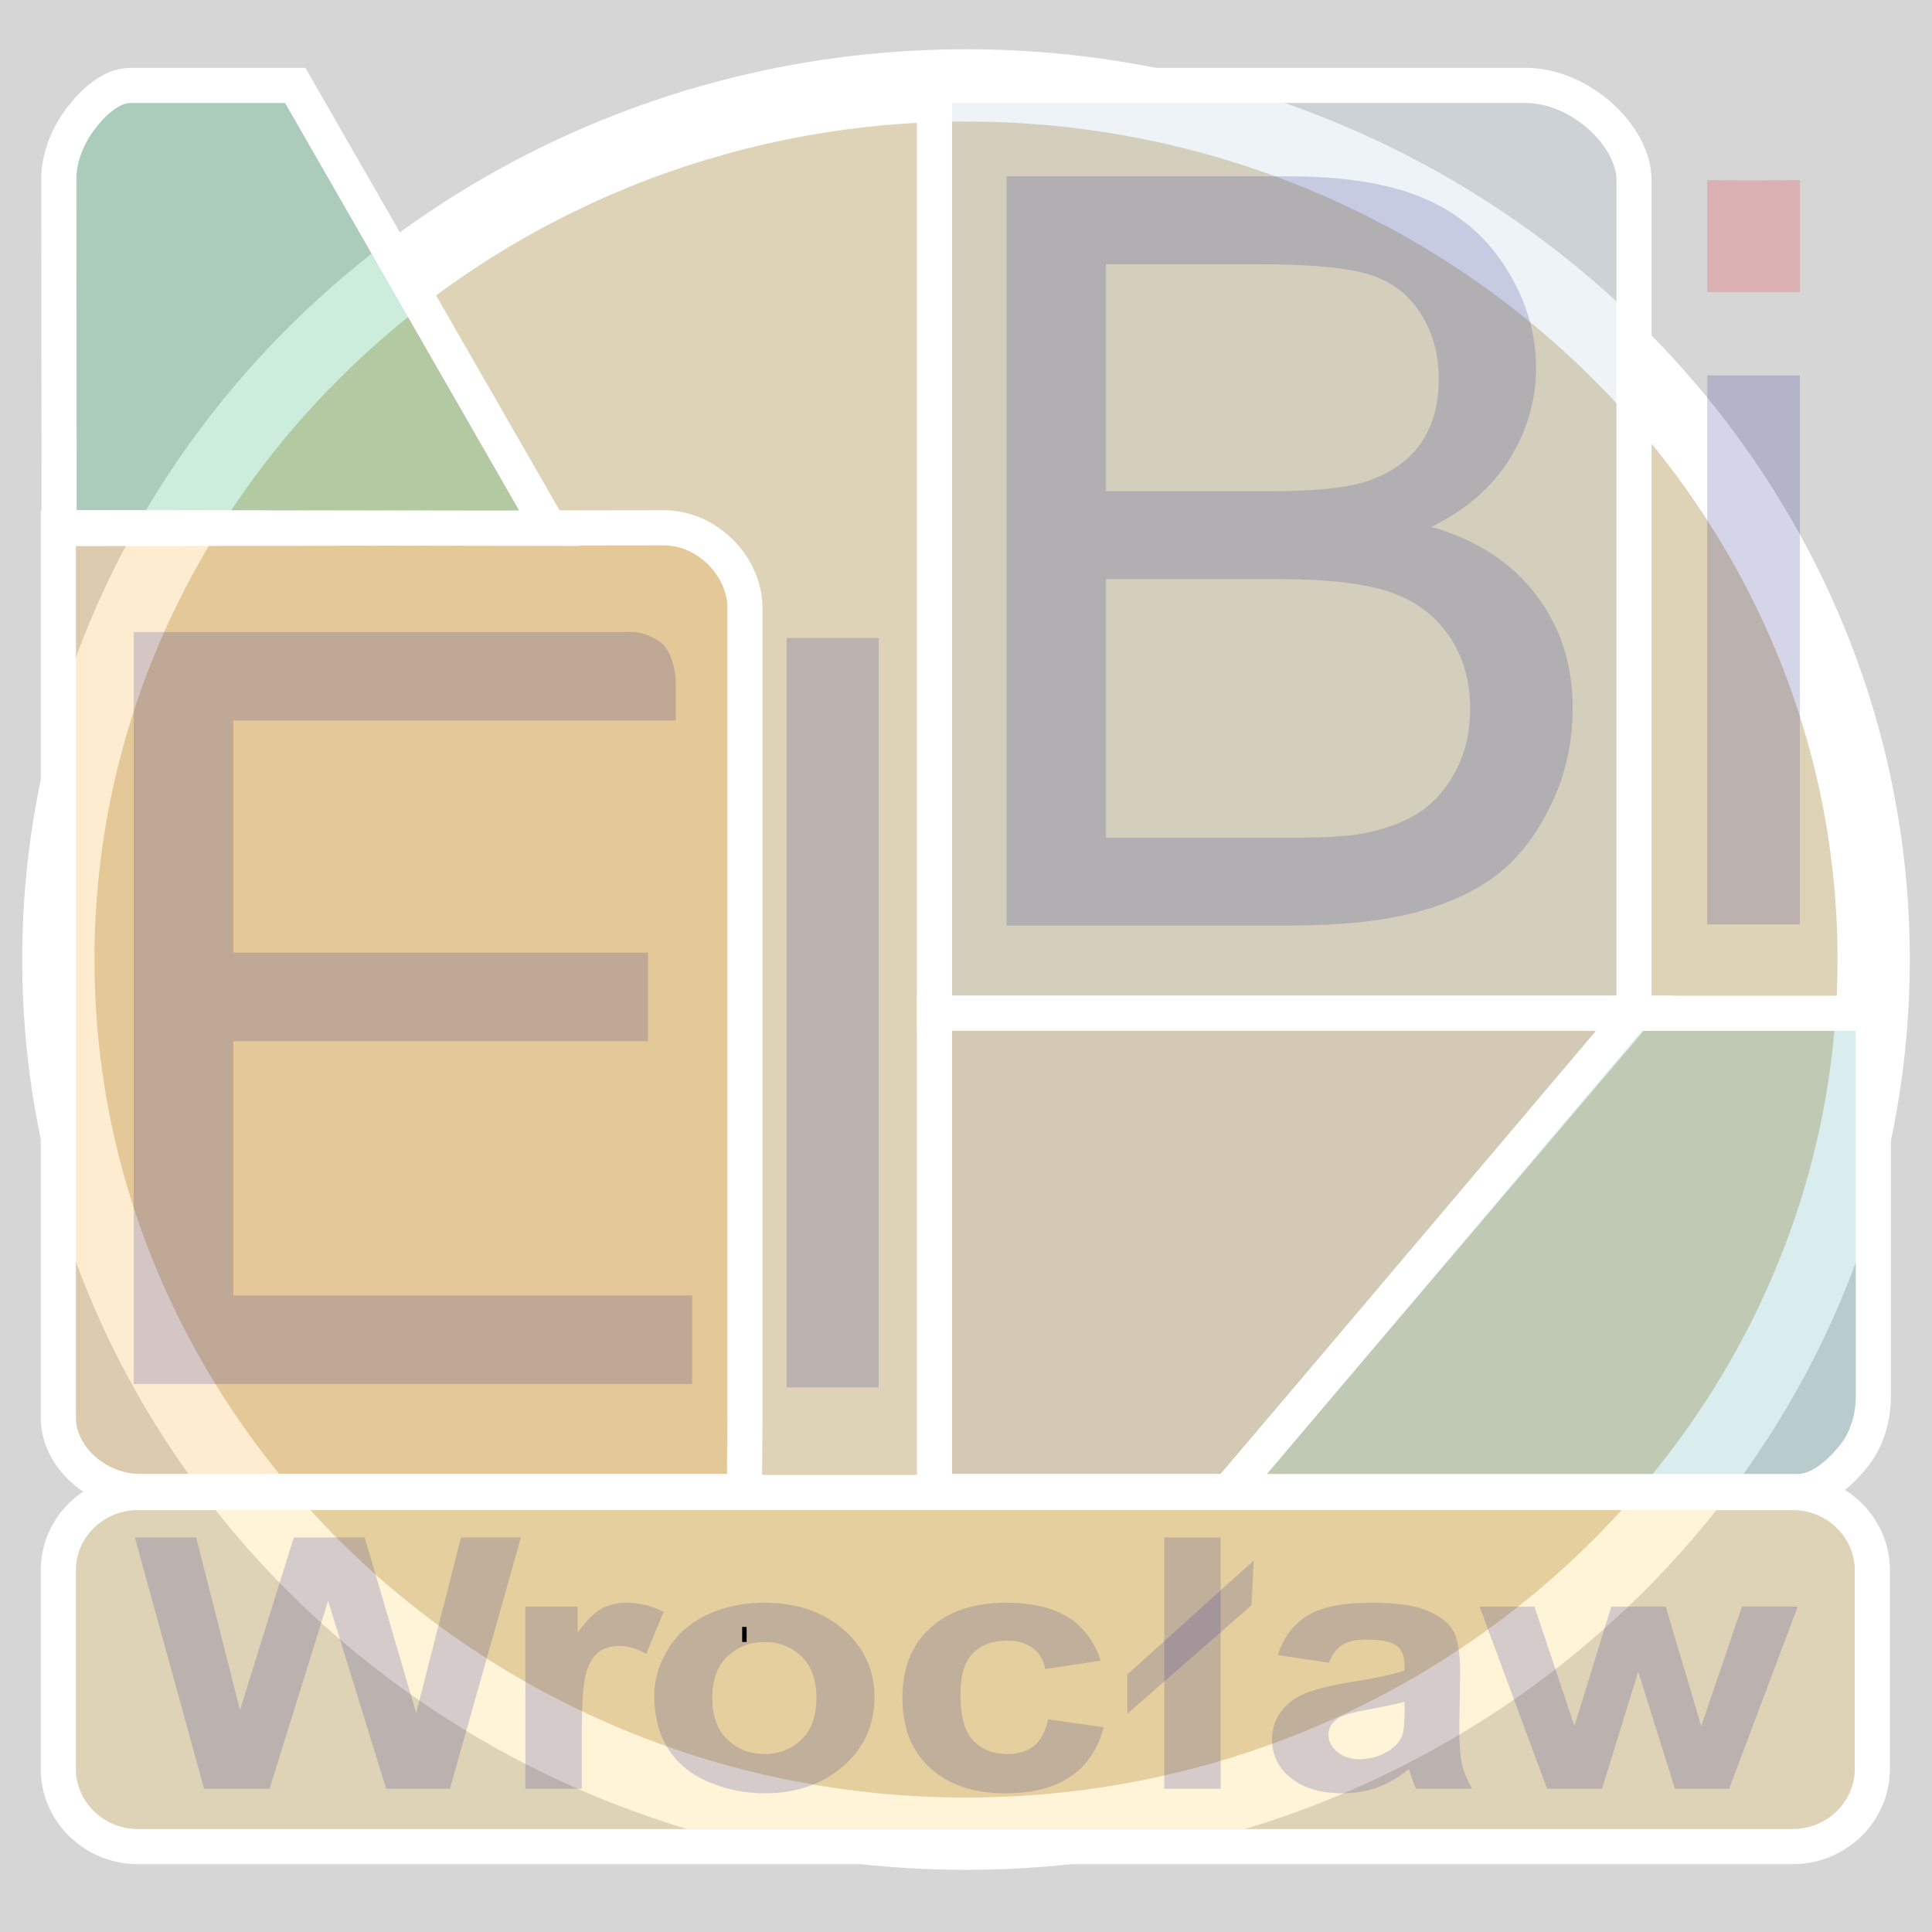 <?xml version="1.0" encoding="iso-8859-1"?>
<!-- Generator: Adobe Illustrator 19.0.0, SVG Export Plug-In . SVG Version: 6.00 Build 0)  -->
<svg fill-opacity="0.2" version="1.1" id="Warstwa_1" xmlns="http://www.w3.org/2000/svg" xmlns:xlink="http://www.w3.org/1999/xlink" x="0px" y="0px"
	 viewBox="0 0 155.906 155.906" style="enable-background:new 0 0 155.906 155.906;" xml:space="preserve">
<rect x="0" y="0" width="155.906" height="155.906" fill="#333333" stroke="none"/>
<g>
	<path style="fill-rule:evenodd;clip-rule:evenodd;fill:#FFC63E;" d="M77.953,6.891L77.953,6.891
		c40.285,0,73.246,31.743,73.246,70.541c0,38.797-32.961,70.54-73.246,70.54S4.707,116.229,4.707,77.432
		C4.707,38.634,37.668,6.891,77.953,6.891"/>
	<path style="fill:none;stroke:#FFFFFF;stroke-width:5.832;stroke-miterlimit:22.926;" d="M77.953,6.891L77.953,6.891
		c40.285,0,73.246,31.743,73.246,70.541c0,38.797-32.961,70.54-73.246,70.54S4.707,116.229,4.707,77.432
		C4.707,38.634,37.668,6.891,77.953,6.891z"/>
	<path style="fill-rule:evenodd;clip-rule:evenodd;fill:#FAA21B;" d="M4.707,42.655l48.845-0.065c3.607,0,6.562,3.194,6.562,6.453
		v65.359l-0.044,5.953H11.269c-3.455,0-6.562-2.803-6.562-5.953V49.043V42.655z"/>
	<path style="fill:none;stroke:#FFFFFF;stroke-width:2.835;stroke-miterlimit:22.926;" d="M4.707,42.655l48.845-0.065
		c3.607,0,6.562,3.194,6.562,6.453v65.359l-0.044,5.953H11.269c-3.455,0-6.562-2.803-6.562-5.953V49.043V42.655z"/>
	<path style="fill-rule:evenodd;clip-rule:evenodd;fill:#2E3192;" d="M10.791,111.686V50.999h39.307c1.086,0,1.672-0.13,3.107,0.76
		c0.89,0.544,1.325,2.239,1.325,3.281v3.107H18.831v18.73h33.461v7.149H18.831v20.511h37.024v7.149H10.791z"/>
	<path style="fill-rule:evenodd;clip-rule:evenodd;fill:#A5C3D2;" d="M75.41,6.891h47.694c4.41,0,8.756,4.063,8.756,7.648v60.057
		v7.17H75.41v-7.17v-60.6V6.891z"/>
	<path style="fill:none;stroke:#FFFFFF;stroke-width:2.835;stroke-miterlimit:22.926;" d="M75.41,6.891h47.694
		c4.41,0,8.756,4.063,8.756,7.648v60.057v7.17H75.41v-7.17v-60.6V6.891z"/>
	<path style="fill:#2E3192;" d="M89.249,67.592h15.059c2.589,0,4.405-0.099,5.461-0.295c1.829-0.324,3.376-0.873,4.616-1.647
		c1.238-0.774,2.252-1.9,3.053-3.378c0.802-1.478,1.197-3.18,1.197-5.108c0-2.266-0.577-4.223-1.745-5.897
		c-1.155-1.675-2.759-2.843-4.813-3.519c-2.041-0.675-4.996-1.013-8.838-1.013h-13.99V67.592z M89.249,39.642h13.075
		c3.546,0,6.093-0.239,7.627-0.704c2.041-0.605,3.575-1.619,4.602-3.025c1.028-1.408,1.549-3.167,1.549-5.292
		c0-2.012-0.479-3.786-1.45-5.306c-0.957-1.534-2.337-2.589-4.124-3.152c-1.787-0.563-4.855-0.845-9.19-0.845H89.249V39.642z
		 M81.227,74.685V14.226h22.687c4.616,0,8.317,0.604,11.118,1.829c2.786,1.224,4.968,3.11,6.544,5.657
		c1.591,2.534,2.379,5.194,2.379,7.98c0,2.576-0.704,5.01-2.098,7.29c-1.393,2.28-3.504,4.124-6.333,5.531
		c3.66,1.069,6.474,2.9,8.431,5.488c1.97,2.576,2.955,5.63,2.955,9.148c0,2.844-0.605,5.475-1.801,7.91
		c-1.196,2.434-2.674,4.306-4.434,5.629c-1.759,1.309-3.969,2.308-6.615,2.984c-2.659,0.676-5.91,1.013-9.766,1.013H81.227z"/>
	<path style="fill-rule:evenodd;clip-rule:evenodd;fill:#FFC63E;" d="M11.123,120.442h133.551c3.529,0,6.416,2.816,6.416,6.258
		v16.057c0,3.442-2.887,6.258-6.416,6.258H11.123c-3.529,0-6.416-2.816-6.416-6.258V126.7
		C4.707,123.258,7.594,120.442,11.123,120.442"/>
	<path style="fill:none;stroke:#FFFFFF;stroke-width:2.835;stroke-miterlimit:22.926;" d="M11.123,120.442h133.551
		c3.529,0,6.416,2.816,6.416,6.258v16.057c0,3.442-2.887,6.258-6.416,6.258H11.123c-3.529,0-6.416-2.816-6.416-6.258V126.7
		C4.707,123.258,7.594,120.442,11.123,120.442z"/>
	<polygon style="fill:#2E3192;" points="16.472,144.346 10.881,124.067 15.829,124.067 19.367,137.997 23.707,124.067 
		29.431,124.067 33.583,138.234 37.204,124.067 42.036,124.067 36.307,144.346 31.164,144.346 26.475,129.184 21.753,144.346 	"/>
	<path style="fill:#2E3192;" d="M46.947,144.346h-4.551v-14.699h4.219v2.086c0.725-0.987,1.378-1.633,1.96-1.94
		c0.581-0.306,1.24-0.457,1.976-0.457c1.041,0,2.043,0.245,3.006,0.731l-1.412,3.389c-0.769-0.424-1.484-0.637-2.142-0.637
		c-0.642,0-1.185,0.151-1.627,0.449c-0.444,0.302-0.793,0.839-1.047,1.623c-0.255,0.784-0.382,2.427-0.382,4.924V144.346z"/>
	<path style="fill:#2E3192;" d="M57.482,137.025c0,1.459,0.403,2.577,1.212,3.351c0.813,0.779,1.811,1.166,3,1.166
		c1.185,0,2.181-0.387,2.983-1.166c0.804-0.774,1.208-1.902,1.208-3.379c0-1.441-0.404-2.55-1.208-3.324
		c-0.802-0.778-1.798-1.166-2.983-1.166c-1.189,0-2.187,0.388-3,1.166C57.885,134.447,57.482,135.566,57.482,137.025
		 M52.798,136.817c0-1.293,0.371-2.544,1.118-3.752c0.748-1.214,1.805-2.134,3.172-2.771c1.368-0.638,2.89-0.958,4.578-0.958
		c2.608,0,4.739,0.721,6.405,2.166c1.666,1.449,2.497,3.271,2.497,5.48c0,2.229-0.841,4.074-2.519,5.537
		c-1.682,1.464-3.797,2.195-6.35,2.195c-1.577,0-3.083-0.307-4.516-0.916c-1.429-0.608-2.519-1.501-3.267-2.681
		C53.169,139.942,52.798,138.507,52.798,136.817"/>
	<path style="fill:#2E3192;" d="M88.832,134.008l-4.484,0.679c-0.15-0.76-0.493-1.33-1.03-1.718
		c-0.537-0.382-1.229-0.575-2.082-0.575c-1.134,0-2.042,0.335-2.717,1.005c-0.676,0.67-1.014,1.79-1.014,3.36
		c0,1.748,0.344,2.979,1.03,3.702c0.687,0.721,1.606,1.081,2.757,1.081c0.864,0,1.572-0.213,2.12-0.633
		c0.554-0.421,0.941-1.142,1.169-2.171l4.483,0.651c-0.465,1.756-1.356,3.083-2.673,3.979c-1.318,0.897-3.084,1.346-5.304,1.346
		c-2.513,0-4.523-0.68-6.018-2.035c-1.499-1.359-2.247-3.238-2.247-5.641c0-2.43,0.753-4.319,2.253-5.674
		c1.501-1.355,3.532-2.029,6.095-2.029c2.093,0,3.76,0.386,4.999,1.156C87.403,131.261,88.29,132.431,88.832,134.008"/>
	<rect x="93.952" y="124.067" style="fill:#2E3192;" width="4.55" height="20.279"/>
	<path style="fill:#2E3192;" d="M113.344,137.323c-0.581,0.165-1.505,0.363-2.773,0.594c-1.263,0.232-2.093,0.458-2.48,0.676
		c-0.592,0.363-0.891,0.815-0.891,1.368c0,0.548,0.237,1.015,0.714,1.411c0.476,0.397,1.079,0.595,1.815,0.595
		c0.819,0,1.606-0.231,2.353-0.689c0.548-0.354,0.914-0.779,1.086-1.289c0.116-0.33,0.176-0.962,0.176-1.893V137.323z
		 M107.233,134.178l-4.119-0.622c0.465-1.436,1.267-2.498,2.402-3.187c1.135-0.69,2.823-1.033,5.06-1.033
		c2.032,0,3.549,0.202,4.546,0.613c0.99,0.411,1.694,0.93,2.097,1.562c0.405,0.633,0.609,1.79,0.609,3.479l-0.066,4.532
		c0,1.288,0.072,2.242,0.216,2.855c0.144,0.614,0.415,1.27,0.813,1.969h-4.516c-0.117-0.255-0.266-0.632-0.438-1.133
		c-0.072-0.231-0.127-0.382-0.16-0.453c-0.776,0.651-1.606,1.137-2.492,1.463s-1.827,0.491-2.828,0.491
		c-1.767,0-3.162-0.411-4.18-1.232c-1.019-0.817-1.528-1.855-1.528-3.11c0-0.827,0.232-1.568,0.697-2.219
		c0.466-0.646,1.113-1.147,1.955-1.492c0.835-0.345,2.043-0.646,3.619-0.906c2.126-0.34,3.605-0.661,4.424-0.954v-0.391
		c0-0.755-0.216-1.294-0.647-1.619c-0.438-0.321-1.257-0.482-2.459-0.482c-0.813,0-1.444,0.137-1.899,0.415
		C107.88,132.998,107.515,133.485,107.233,134.178"/>
	<polygon style="fill:#2E3192;" points="124.843,144.346 119.396,129.647 123.824,129.647 127.052,139.282 130.025,129.647 
		134.42,129.647 137.282,139.282 140.576,129.647 145.071,129.647 139.535,144.346 135.162,144.346 132.2,134.891 129.278,144.346 	
		"/>
	<polygon style="fill-rule:evenodd;clip-rule:evenodd;fill:#A7A9AC;" points="75.41,81.766 131.99,81.766 99.159,120.356 
		75.41,120.356 75.41,113.69 75.41,88.432 	"/>
	<polygon style="fill:none;stroke:#FFFFFF;stroke-width:2.835;stroke-miterlimit:22.926;" points="75.41,81.766 131.99,81.766 
		99.159,120.356 75.41,120.356 75.41,113.69 75.41,88.432 	"/>
	<rect x="63.474" y="51.49" style="fill:#2E3192;" width="7.431" height="60.459"/>
	<path style="fill-rule:evenodd;clip-rule:evenodd;fill:#47A5AE;" d="M131.841,81.77l-32.664,38.594h45.884
		c1.84,0,3.498-1.573,4.566-2.913c1.022-1.276,1.544-3.062,1.544-4.7V81.77H131.841z"/>
	<path style="fill:none;stroke:#FFFFFF;stroke-width:2.835;stroke-miterlimit:22.926;" d="M131.841,81.77l-32.664,38.594h45.884
		c1.84,0,3.498-1.573,4.566-2.913c1.022-1.276,1.544-3.062,1.544-4.7V81.77H131.841z"/>
	<path style="fill-rule:evenodd;clip-rule:evenodd;fill:#00A651;" d="M4.769,42.572l39.586,0.064L23.825,6.894H10.522
		c-1.561,0-3.037,1.396-3.978,2.642c-1.048,1.353-1.796,3.157-1.796,4.854L4.769,42.572z"/>
	<path style="fill:none;stroke:#FFFFFF;stroke-width:2.835;stroke-miterlimit:22.926;" d="M4.769,42.572l39.586,0.064L23.825,6.894
		H10.522c-1.561,0-3.037,1.396-3.978,2.642c-1.048,1.353-1.796,3.157-1.796,4.854L4.769,42.572z"/>
	<rect x="137.77" y="30.292" style="fill-rule:evenodd;clip-rule:evenodd;fill:#2E3192;" width="7.475" height="44.304"/>
	<polygon style="fill-rule:evenodd;clip-rule:evenodd;fill:#ED1C24;" points="137.77,14.539 141.333,14.56 145.245,14.539 
		145.245,18.124 145.245,23.578 137.77,23.578 	"/>
	
		<line style="fill:none;stroke:#000000;stroke-width:0.36;stroke-miterlimit:22.926;" x1="60.07" y1="131.285" x2="60.07" y2="132.502"/>
	<polygon style="fill-rule:evenodd;clip-rule:evenodd;fill:#2E3192;" points="101.18,125.918 90.968,135.13 90.968,138.303 
		100.985,129.546 	"/>
</g>
</svg>
